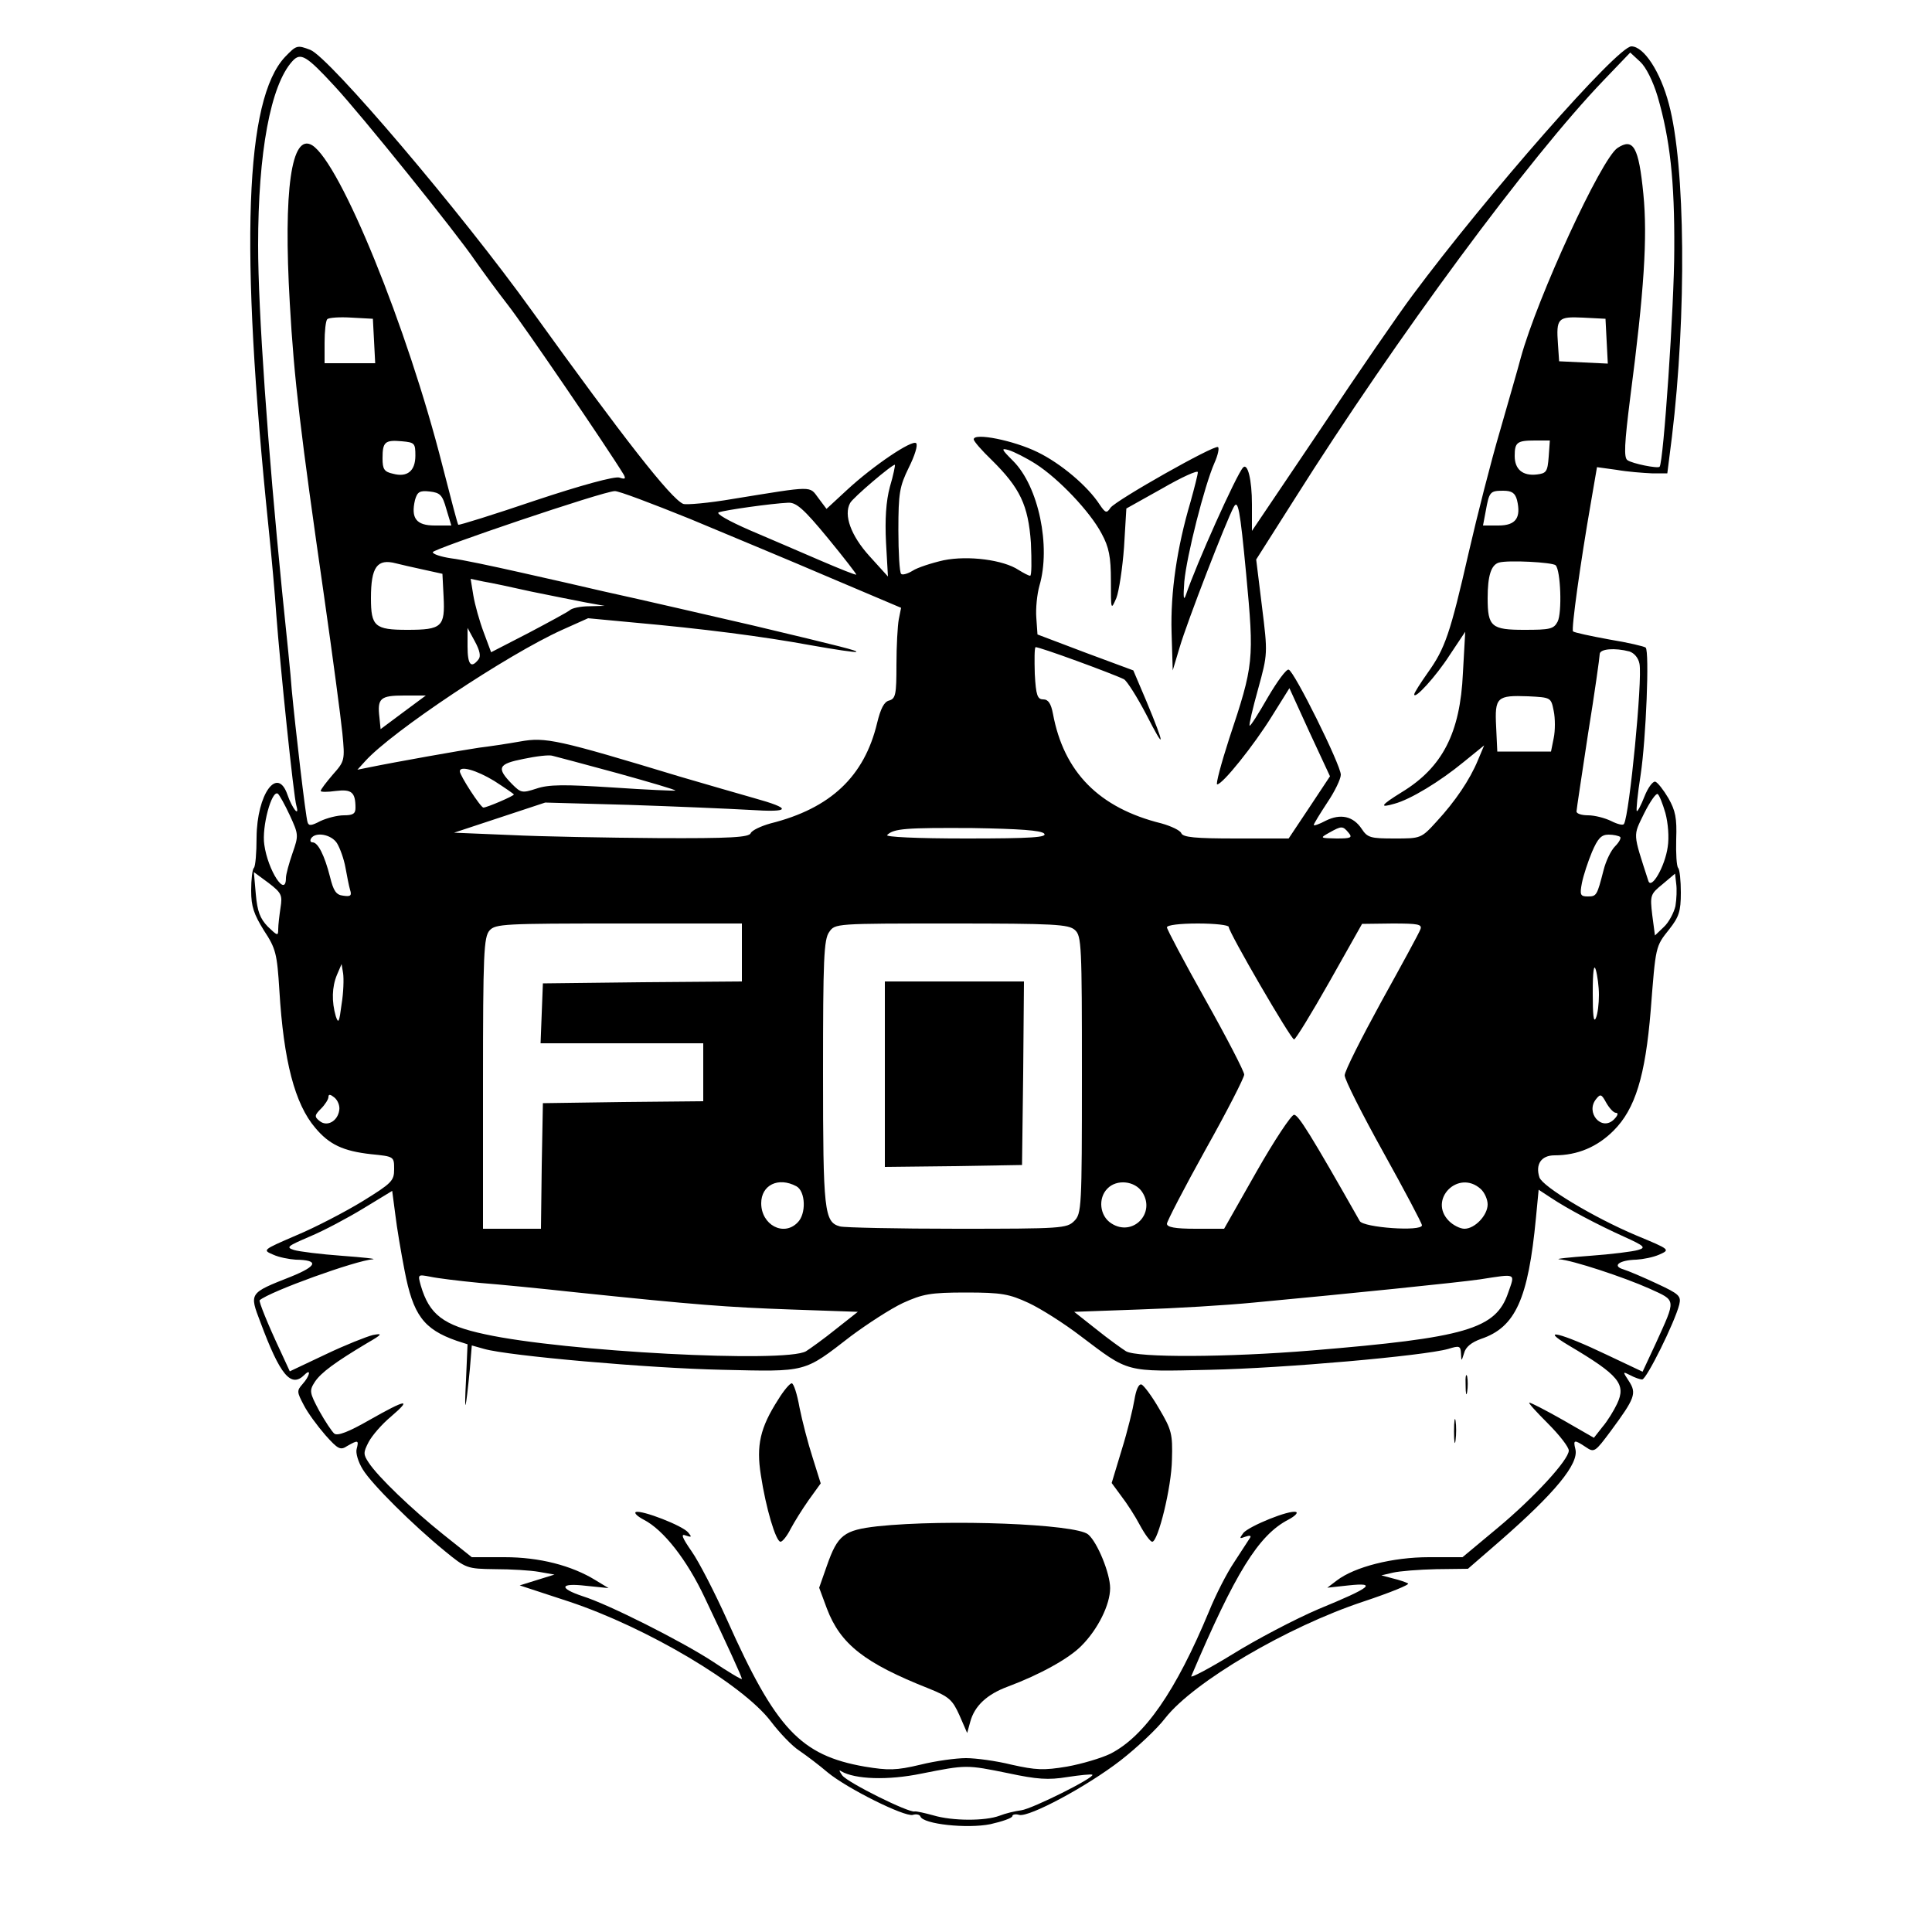 <?xml version="1.0" standalone="no"?>
<!DOCTYPE svg PUBLIC "-//W3C//DTD SVG 20010904//EN"
 "http://www.w3.org/TR/2001/REC-SVG-20010904/DTD/svg10.dtd">
<svg version="1.0" xmlns="http://www.w3.org/2000/svg"
 width="500pt" height="500pt" viewBox="0 0 500 500"
 preserveAspectRatio="xMidYMid meet">

<g transform="translate(0,500) scale(0.1,-0.1)"
fill="#000000" stroke="none">
<path d="M738 4853 c-104 -110 -118 -489 -43 -1218 8 -77 17 -178 20 -225 10
-133 45 -473 52 -495 9 -32 -11 -7 -23 28 -26 76 -79 2 -80 -110 0 -40 -3 -76
-7 -79 -4 -4 -7 -30 -7 -59 0 -41 7 -61 33 -103 31 -47 34 -60 40 -155 11
-183 40 -294 93 -356 36 -43 72 -60 144 -68 60 -6 60 -6 60 -39 0 -30 -6 -36
-82 -83 -46 -28 -123 -68 -171 -88 -88 -38 -88 -38 -60 -50 15 -7 42 -12 58
-13 61 -1 57 -16 -12 -44 -109 -43 -108 -42 -79 -118 51 -137 79 -171 114
-136 18 18 14 -3 -5 -24 -15 -17 -15 -20 3 -54 10 -20 36 -55 56 -78 33 -37
39 -40 57 -28 28 16 30 15 24 -8 -3 -10 4 -34 16 -53 23 -38 130 -144 212
-211 55 -45 57 -46 130 -47 41 0 92 -3 114 -7 l40 -7 -45 -14 -45 -14 128 -42
c201 -67 449 -214 522 -310 22 -29 55 -64 74 -76 19 -13 52 -38 73 -56 51 -42
198 -115 220 -110 9 3 18 1 20 -4 7 -20 121 -32 181 -20 31 7 57 16 57 21 0 4
8 6 18 3 26 -6 174 73 262 141 41 32 94 81 116 110 74 94 316 236 512 301 69
23 121 44 116 47 -5 3 -22 9 -39 13 l-30 8 30 7 c17 4 67 8 112 9 l82 1 83 72
c142 124 205 200 195 238 -6 24 -3 25 27 5 22 -15 24 -13 65 42 62 84 67 97
47 128 -17 26 -17 26 3 16 11 -6 25 -11 31 -11 11 0 84 147 96 194 5 22 0 27
-58 54 -34 16 -74 33 -87 37 -30 9 -10 24 34 25 17 1 43 6 59 13 29 13 29 13
-60 50 -109 46 -242 126 -250 150 -11 34 5 57 39 57 60 0 111 22 153 64 56 56
82 141 96 311 13 167 12 165 48 210 25 32 30 46 30 95 0 31 -3 60 -7 64 -4 4
-6 37 -5 74 2 55 -2 74 -20 106 -13 22 -28 41 -34 43 -6 2 -19 -15 -28 -38 -9
-23 -18 -40 -20 -38 -2 2 2 44 10 94 14 94 23 319 13 329 -3 3 -45 13 -94 21
-49 9 -91 18 -94 21 -5 5 19 177 46 332 l16 93 51 -7 c28 -5 69 -8 91 -9 l40
0 12 95 c38 315 35 703 -8 861 -22 84 -65 149 -97 149 -36 0 -374 -385 -567
-645 -33 -44 -140 -199 -237 -345 l-178 -264 0 69 c0 63 -11 108 -23 95 -17
-18 -122 -252 -148 -330 -6 -17 -7 -5 -4 35 6 66 52 248 78 307 9 20 13 39 9
41 -10 6 -263 -137 -278 -157 -10 -15 -13 -14 -28 8 -31 48 -101 107 -161 136
-61 30 -165 51 -165 33 0 -5 21 -29 46 -53 74 -73 95 -117 102 -215 2 -47 2
-85 -2 -85 -4 0 -17 7 -30 15 -39 26 -130 38 -194 25 -31 -7 -68 -19 -80 -27
-13 -8 -27 -12 -30 -8 -4 4 -7 55 -7 113 0 96 3 113 27 162 15 30 24 58 19 63
-10 10 -111 -58 -179 -121 l-53 -49 -21 28 c-24 32 -10 32 -220 -2 -64 -11
-122 -16 -130 -13 -32 14 -152 167 -391 499 -183 255 -525 657 -574 676 -34
13 -36 12 -65 -18z m127 -75 c69 -74 317 -382 365 -453 19 -27 57 -79 85 -115
40 -51 257 -369 299 -438 6 -11 4 -13 -11 -8 -12 4 -100 -20 -217 -59 -109
-37 -199 -65 -200 -63 -2 2 -20 71 -41 153 -91 359 -264 783 -337 829 -54 33
-75 -116 -58 -409 11 -197 28 -336 89 -760 22 -154 43 -312 47 -352 7 -71 6
-73 -25 -108 -17 -20 -31 -38 -31 -42 0 -3 18 -3 39 0 41 5 51 -3 51 -44 0
-15 -7 -19 -30 -19 -17 0 -44 -7 -61 -15 -23 -12 -30 -13 -33 -3 -5 14 -32
247 -41 343 -2 33 -14 148 -25 255 -37 371 -62 726 -62 895 0 240 32 415 89
477 21 23 36 14 108 -64z m3425 -28 c32 -110 44 -218 43 -395 0 -144 -28 -553
-38 -563 -5 -5 -70 8 -83 17 -10 6 -8 43 7 162 36 276 45 415 34 527 -12 122
-26 146 -67 119 -42 -28 -207 -386 -250 -542 -7 -27 -32 -113 -54 -190 -23
-78 -59 -219 -81 -315 -48 -210 -61 -248 -106 -311 -19 -27 -35 -52 -35 -56 0
-15 56 46 92 102 l40 60 -6 -107 c-7 -155 -53 -244 -158 -308 -55 -34 -60 -42
-19 -30 41 11 117 57 179 108 l53 43 -16 -38 c-21 -51 -59 -107 -107 -159 -40
-44 -41 -44 -109 -44 -62 0 -70 2 -85 25 -22 33 -55 40 -93 21 -17 -9 -31 -14
-31 -11 0 3 16 29 35 58 19 28 35 61 35 72 0 25 -121 269 -135 272 -6 2 -30
-31 -54 -72 -24 -42 -45 -75 -47 -73 -2 2 8 45 22 95 25 91 25 92 10 213 l-15
122 99 156 c265 420 608 884 800 1084 l69 72 26 -24 c15 -14 33 -50 45 -90z
m-3322 -632 l3 -58 -66 0 -65 0 0 53 c0 30 3 57 7 61 4 4 32 6 63 4 l55 -3 3
-57z m3190 -1 l3 -58 -63 3 -63 3 -3 44 c-5 68 0 72 65 69 l58 -3 3 -58z
m-3083 -296 c0 -40 -21 -57 -58 -47 -23 5 -27 12 -27 40 0 42 6 48 50 44 33
-3 35 -5 35 -37z m2933 -3 c-3 -39 -6 -43 -31 -46 -36 -4 -57 13 -57 48 0 35
6 40 52 40 l39 0 -3 -42z m-1327 -19 c59 -38 140 -123 170 -180 19 -35 24 -60
24 -122 0 -76 0 -77 14 -45 7 18 16 78 20 132 l6 100 93 52 c50 29 92 48 92
42 0 -6 -9 -41 -19 -77 -35 -118 -52 -234 -49 -337 l3 -99 18 60 c19 65 120
326 140 363 11 20 16 -4 32 -173 21 -224 20 -235 -44 -427 -21 -65 -35 -118
-31 -118 14 0 95 101 142 177 l45 72 52 -114 53 -114 -53 -80 -54 -81 -136 0
c-106 0 -138 3 -142 14 -3 7 -26 18 -51 25 -162 40 -253 133 -281 284 -5 26
-12 37 -25 37 -15 0 -19 10 -22 66 -1 36 -1 67 2 69 5 3 201 -69 229 -83 8 -5
34 -46 58 -92 49 -96 49 -83 0 35 l-34 80 -124 46 -124 47 -3 43 c-2 24 2 62
8 83 30 102 -2 257 -68 323 -31 31 -32 34 -11 28 13 -4 45 -20 70 -36z m-378
-59 c-10 -37 -13 -84 -10 -144 l5 -88 -48 53 c-48 53 -67 106 -50 137 6 13
112 103 116 99 1 -1 -4 -27 -13 -57z m-1148 -57 l13 -43 -43 0 c-48 0 -62 19
-51 66 6 21 12 25 38 22 27 -3 33 -9 43 -45z m631 -26 c98 -41 262 -109 362
-152 l184 -78 -6 -30 c-3 -16 -6 -69 -6 -117 0 -77 -2 -88 -19 -93 -13 -3 -22
-21 -31 -58 -33 -138 -120 -221 -276 -260 -25 -7 -48 -18 -51 -25 -4 -11 -51
-14 -242 -13 -130 1 -301 4 -381 8 l-145 6 118 39 118 39 217 -6 c119 -4 260
-10 312 -13 108 -7 111 3 10 31 -36 10 -121 35 -190 55 -317 96 -348 103 -414
91 -34 -6 -81 -13 -106 -16 -42 -6 -217 -37 -285 -51 l-30 -6 20 22 c68 76
368 276 510 340 l67 30 117 -11 c179 -16 335 -36 460 -59 62 -11 115 -19 117
-17 4 3 -35 13 -266 68 -100 23 -285 66 -390 89 -47 11 -143 33 -215 49 -71
16 -151 33 -177 36 -27 4 -48 11 -48 16 0 8 442 158 471 158 9 1 96 -32 195
-72z m2140 49 c11 -46 -3 -66 -48 -66 l-40 0 7 37 c9 50 11 53 45 53 23 0 31
-6 36 -24z m-1784 -98 c42 -51 75 -94 74 -95 -1 -2 -43 15 -92 36 -49 21 -132
57 -184 79 -55 24 -88 43 -80 46 16 6 137 23 180 25 21 1 41 -17 102 -91z
m-1047 -82 l50 -11 3 -59 c4 -78 -4 -86 -94 -86 -84 0 -94 9 -94 82 0 81 16
103 65 90 11 -3 43 -10 70 -16z m2931 11 c13 -13 17 -123 5 -146 -10 -19 -20
-21 -86 -21 -85 0 -95 8 -95 82 0 58 9 86 29 92 23 7 139 1 147 -7z m-2651
-68 c50 -10 113 -23 140 -28 l50 -9 -40 -1 c-23 0 -45 -5 -50 -10 -6 -5 -54
-31 -107 -59 l-97 -50 -19 51 c-11 29 -23 72 -27 96 l-7 43 33 -7 c19 -3 75
-15 124 -26z m-137 -176 c-19 -24 -28 -13 -28 34 l0 48 19 -35 c13 -24 16 -39
9 -47z m2979 21 c12 -4 23 -16 26 -32 8 -41 -26 -390 -40 -414 -2 -5 -17 -1
-33 7 -16 8 -43 15 -60 15 -16 0 -30 4 -30 10 0 5 14 96 30 202 17 105 30 198
30 205 0 14 39 17 77 7z m-3173 -157 l-59 -44 -3 30 c-6 50 2 57 64 57 l56 0
-58 -43z m2977 3 c4 -19 4 -51 0 -70 l-7 -35 -69 0 -70 0 -3 64 c-4 77 2 82
83 79 59 -3 59 -3 66 -38z m-2423 -161 c83 -23 151 -43 150 -45 -2 -1 -74 2
-162 8 -125 8 -166 8 -198 -3 -37 -12 -40 -11 -63 12 -41 42 -36 52 30 65 33
7 67 11 75 8 8 -2 84 -22 168 -45z m-319 -20 c28 -18 51 -34 51 -35 0 -4 -70
-34 -79 -34 -7 0 -61 83 -61 94 0 15 43 3 89 -25z m-529 -89 c23 -50 23 -52 7
-98 -9 -26 -17 -55 -17 -64 0 -53 -47 20 -56 86 -7 46 19 142 35 132 4 -3 18
-28 31 -56z m3560 6 c7 -26 10 -63 6 -88 -7 -50 -42 -111 -50 -88 -41 127 -40
115 -11 175 15 30 31 53 35 50 4 -2 13 -25 20 -49z m-1608 -53 c10 -10 -31
-13 -202 -13 -128 0 -210 4 -204 9 17 17 49 19 221 18 122 -2 176 -6 185 -14z
m788 2 c11 -13 6 -15 -31 -15 -43 1 -44 1 -19 15 32 18 35 18 50 0z m-2618
-27 c8 -13 18 -41 22 -63 4 -22 9 -48 12 -58 5 -15 1 -18 -18 -15 -18 2 -25
12 -34 49 -14 55 -31 89 -45 89 -6 0 -7 5 -4 10 11 18 52 11 67 -12z m3321 16
c3 -3 -3 -14 -13 -24 -11 -11 -24 -38 -30 -62 -17 -66 -18 -68 -41 -68 -19 0
-21 4 -15 35 4 20 16 56 26 80 15 35 24 45 43 45 13 0 26 -3 30 -6z m-3467
-183 c-3 -20 -6 -45 -6 -56 0 -18 -2 -17 -27 7 -20 21 -27 39 -31 84 l-5 57
38 -28 c34 -26 36 -32 31 -64z m3610 4 c-4 -17 -17 -42 -30 -54 l-23 -22 -7
53 c-6 51 -5 54 27 80 l32 27 3 -26 c2 -14 1 -40 -2 -58z m-2416 -120 l0 -75
-257 -2 -258 -3 -3 -77 -3 -78 211 0 210 0 0 -75 0 -75 -207 -2 -208 -3 -3
-162 -2 -163 -75 0 -75 0 0 377 c0 336 2 378 17 395 15 17 39 18 335 18 l318
0 0 -75z m862 58 c17 -15 18 -40 18 -375 0 -345 -1 -359 -20 -378 -19 -19 -33
-20 -302 -20 -156 0 -293 3 -304 6 -41 11 -44 39 -44 397 0 294 2 346 16 365
15 22 16 22 316 22 266 0 304 -2 320 -17z m398 8 c0 -14 161 -291 169 -291 4
0 45 67 92 150 l84 149 79 1 c66 0 77 -2 72 -15 -3 -9 -49 -93 -101 -187 -52
-95 -95 -180 -95 -191 0 -11 45 -100 100 -199 55 -99 100 -184 100 -189 0 -17
-152 -6 -161 11 -127 224 -159 275 -170 275 -7 0 -51 -66 -97 -147 l-84 -148
-74 0 c-53 0 -74 4 -74 13 0 6 45 93 100 192 55 98 100 186 100 194 0 8 -45
95 -100 193 -55 98 -100 183 -100 188 0 6 34 10 80 10 44 0 80 -4 80 -9z m958
-176 c0 -22 -3 -49 -8 -60 -6 -13 -8 9 -8 65 0 57 3 77 8 60 4 -14 8 -43 8
-65z m-3254 -24 c-6 -46 -8 -52 -15 -31 -11 38 -10 76 3 107 l12 28 4 -24 c2
-14 1 -50 -4 -80z m-6 -274 c-4 -29 -32 -44 -51 -28 -14 11 -13 15 4 32 10 10
19 24 19 30 0 8 5 7 15 -1 9 -7 15 -22 13 -33z m3304 -7 c7 0 5 -7 -5 -17 -32
-32 -75 18 -46 53 11 14 14 12 26 -10 8 -14 19 -26 25 -26z m-2121 -190 c24
-13 26 -72 3 -94 -36 -37 -94 -6 -94 50 0 47 44 69 91 44z m895 -15 c36 -55
-25 -117 -80 -81 -30 19 -35 65 -10 90 24 25 71 20 90 -9z m876 8 c10 -9 18
-27 18 -40 0 -28 -33 -63 -60 -63 -11 0 -29 9 -40 20 -55 55 24 135 82 83z
m-2785 -211 c22 -115 49 -152 135 -182 l28 -9 -4 -93 c-5 -95 -1 -83 10 29 l5
61 32 -9 c63 -18 426 -50 616 -54 221 -5 210 -8 333 87 43 32 103 71 135 86
51 23 70 27 163 27 93 0 112 -4 162 -27 32 -15 92 -53 135 -86 126 -95 113
-92 334 -87 191 4 553 36 617 54 29 9 32 8 33 -12 1 -21 1 -21 8 1 4 16 19 28
44 37 89 30 122 103 142 313 l7 73 32 -21 c42 -28 119 -69 190 -101 53 -24 56
-28 35 -34 -13 -4 -69 -11 -124 -15 -55 -4 -91 -8 -80 -9 33 -2 167 -46 234
-76 70 -32 69 -25 16 -142 l-34 -73 -93 44 c-119 57 -177 71 -98 24 130 -77
149 -100 125 -151 -8 -17 -25 -45 -38 -60 l-22 -28 -80 46 c-44 25 -83 45 -87
45 -4 0 18 -24 48 -54 30 -30 54 -61 54 -70 0 -24 -90 -122 -185 -201 l-90
-75 -87 0 c-94 0 -192 -25 -238 -60 l-25 -19 55 6 c75 8 59 -5 -77 -61 -61
-26 -162 -79 -223 -117 -62 -38 -110 -63 -107 -57 114 268 174 365 251 405 17
9 26 18 20 20 -17 6 -120 -36 -136 -54 -11 -15 -11 -16 5 -10 11 4 16 3 12 -3
-4 -6 -22 -34 -41 -63 -19 -28 -48 -85 -65 -127 -86 -207 -167 -324 -256 -369
-23 -11 -73 -26 -112 -33 -60 -10 -80 -9 -143 5 -40 10 -93 17 -118 17 -25 0
-78 -7 -118 -17 -63 -15 -83 -15 -144 -5 -166 29 -230 97 -356 379 -32 71 -73
151 -92 178 -25 36 -29 47 -15 41 15 -5 16 -4 6 8 -15 18 -119 58 -135 53 -6
-2 3 -11 20 -20 51 -26 112 -104 158 -202 59 -124 96 -205 96 -210 0 -3 -35
18 -77 46 -80 52 -268 147 -335 168 -63 21 -59 35 8 27 l59 -6 -33 20 c-63 39
-147 60 -236 60 l-85 0 -74 59 c-80 64 -169 149 -193 186 -14 21 -14 26 0 53
9 17 34 46 58 66 56 48 39 45 -56 -9 -54 -31 -83 -42 -91 -35 -6 5 -24 32 -39
59 -25 47 -26 52 -11 75 16 24 53 51 135 100 40 23 41 26 15 21 -16 -4 -72
-26 -122 -50 l-93 -44 -24 52 c-33 70 -57 130 -54 132 27 23 249 103 293 106
11 1 -25 5 -80 9 -55 4 -111 11 -124 15 -22 7 -17 10 41 35 36 15 98 48 139
73 l74 45 8 -61 c4 -34 15 -99 24 -145z m193 -32 c52 -4 163 -15 245 -24 317
-33 395 -39 563 -45 l172 -6 -57 -45 c-31 -25 -66 -50 -77 -57 -53 -31 -626
-1 -831 44 -108 23 -144 51 -166 126 -8 29 -8 29 24 23 18 -4 75 -11 127 -16z
m2663 -26 c-32 -94 -110 -116 -508 -149 -219 -18 -452 -19 -481 -2 -11 7 -46
32 -77 57 l-57 45 167 6 c93 3 227 11 298 18 246 23 530 52 585 60 97 15 91
17 73 -35z m-1294 -1243 c75 -16 104 -18 153 -10 33 5 62 8 65 6 7 -7 -155
-88 -184 -92 -16 -2 -41 -8 -56 -14 -37 -14 -122 -14 -172 1 -22 6 -44 11 -48
10 -15 -4 -172 74 -187 93 -8 11 -10 16 -3 11 36 -21 121 -24 208 -6 116 23
116 23 224 1z"/>
<path d="M2290 2220 l0 -240 178 2 177 3 3 238 2 237 -180 0 -180 0 0 -240z"/>
<path d="M3793 1415 c0 -22 2 -30 4 -17 2 12 2 30 0 40 -3 9 -5 -1 -4 -23z"/>
<path d="M2014 1378 c-47 -73 -57 -119 -45 -195 13 -86 39 -173 51 -173 5 0
17 15 26 33 9 17 30 51 47 75 l31 43 -21 67 c-12 37 -27 95 -34 130 -6 34 -15
62 -20 62 -5 0 -21 -19 -35 -42z"/>
<path d="M2936 1378 c-4 -24 -18 -82 -33 -130 l-26 -86 25 -34 c14 -18 36 -52
48 -75 13 -24 27 -43 32 -43 15 0 50 141 51 213 2 66 -1 77 -33 131 -19 33
-40 61 -46 63 -7 2 -14 -14 -18 -39z"/>
<path d="M3763 1295 c0 -27 2 -38 4 -22 2 15 2 37 0 50 -2 12 -4 0 -4 -28z"/>
<path d="M2271 1050 c-87 -10 -103 -22 -131 -102 l-20 -57 20 -54 c35 -92 97
-141 264 -207 52 -21 61 -29 79 -69 l20 -46 8 29 c11 41 43 71 97 91 83 31
159 73 191 106 42 42 74 106 74 149 0 38 -33 119 -57 139 -32 27 -364 40 -545
21z"/>
</g>
</svg>
